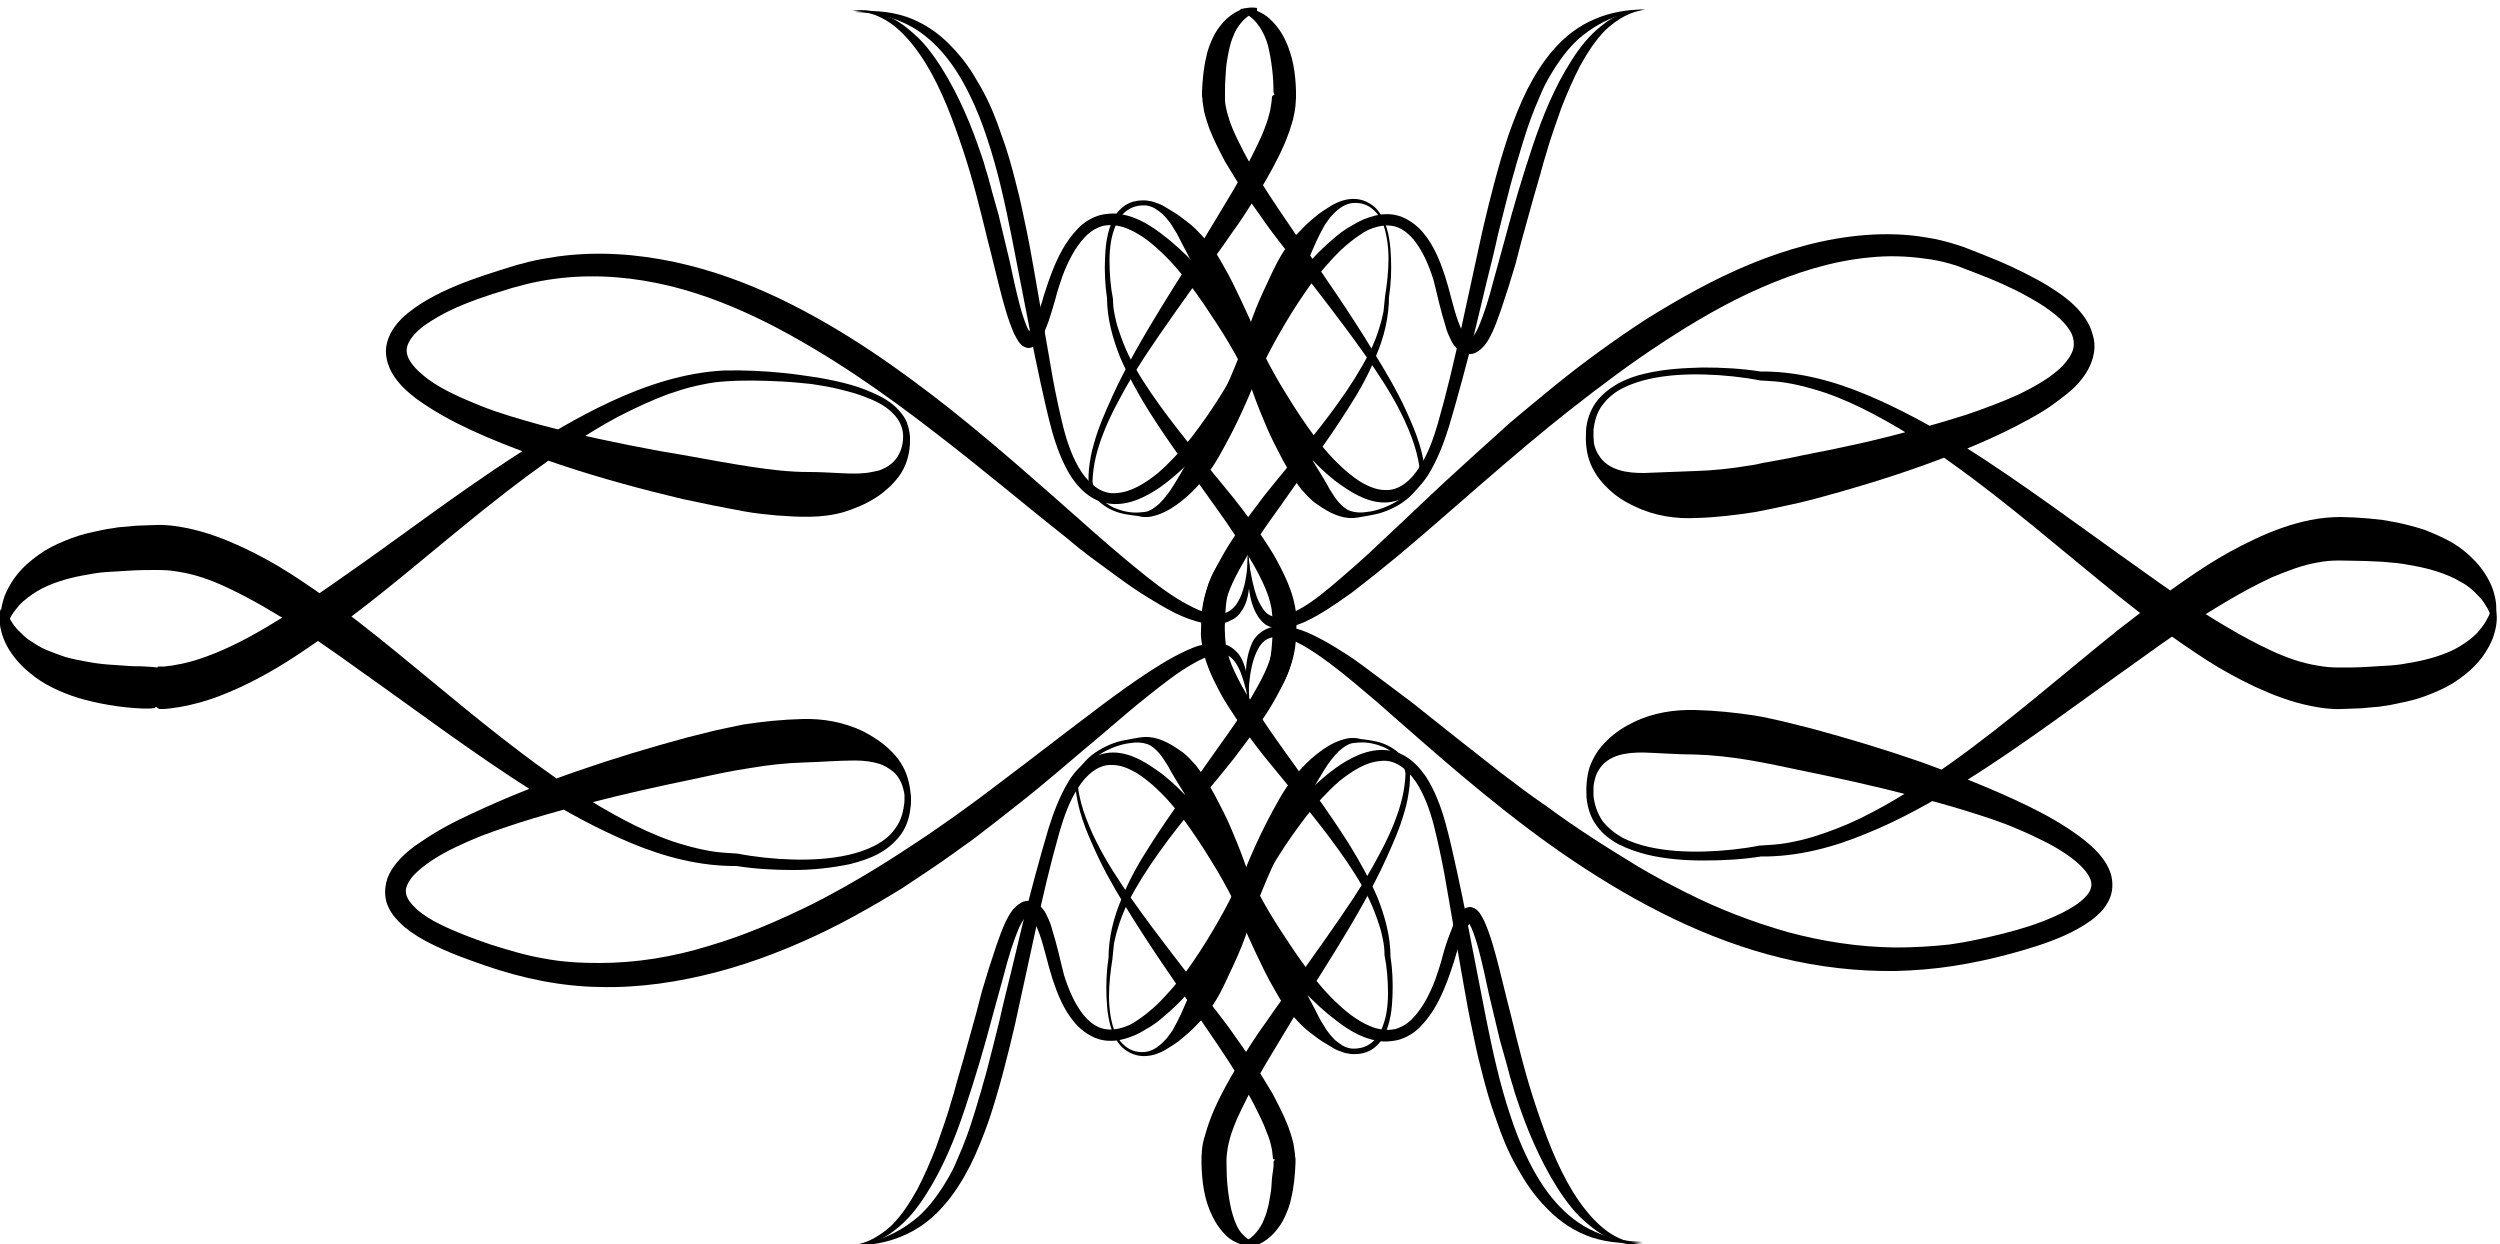 <?xml version="1.0" encoding="utf-8"?>
<!-- Generator: Adobe Illustrator 20.1.0, SVG Export Plug-In . SVG Version: 6.00 Build 0)  -->
<svg version="1.1" id="Layer_1" xmlns="http://www.w3.org/2000/svg" xmlns:xlink="http://www.w3.org/1999/xlink" x="0px" y="0px"
	 viewBox="0 0 500 248.9" style="enable-background:new 0 0 500 248.9;" xml:space="preserve">
<g id="vertical">
	<g>
		<path d="M248.1,248.7c2.1-0.7,3.5-2.4,4.4-4.1c0.4-0.9,0.8-1.9,1-2.8c0.3-1,0.4-2,0.6-3c0.2-1,0.2-2.1,0.3-3.2
			c0.1-1.1,0.4-2.1,0.3-3.2l0.2-0.4v-0.1v-0.1v0c0-0.1-0.2,0.1-0.2,0.1l-0.1-0.2c0-0.3-0.1-0.6-0.1-0.8c0-0.4-0.1-0.9-0.2-1.4
			c-0.2-1-0.5-2-0.9-2.9c-0.7-2-1.7-3.9-2.7-5.9c-1-1.9-2.2-3.9-3.3-5.8c-1.2-1.9-2.4-3.8-3.7-5.7l-3.8-5.6
			c-5.1-7.5-10.4-15-15.1-22.8c-2.4-3.9-4.6-7.9-6.4-12.1c-1.9-4.2-3.4-8.6-3.4-13.3v-0.1l0-0.1c0.5-1.1,1.2-2,2-2.9
			c0.8-0.9,1.7-1.6,2.7-2.2c1-0.6,2-1.1,3.1-1.5c1.1-0.4,2.2-0.6,3.4-0.8l1.7-0.3c0.3,0,0.6-0.1,0.9-0.1c0.3,0,0.6,0,0.9,0
			c1.3,0.1,2.5,0.5,3.7,1.1c1.2,0.6,2.2,1.3,3.2,2c1,0.8,1.8,1.7,2.6,2.6c1.5,1.9,2.7,4,3.8,6c1.1,2.1,2.2,4.2,3.1,6.3
			c0.9,2.1,1.8,4.3,2.6,6.5c0.4,1.1,0.8,2.2,1.1,3.3c0.4,1.1,0.7,2.2,1.1,3.3l0.3,1l-0.4,0.8c-1.6,2.8-3.3,5.5-5.2,8.1
			c-1.8,2.6-3.8,5.2-5.8,7.6c-2,2.5-4.2,4.9-6.7,7c-1.2,1.1-2.5,2.1-4,2.9c-1.4,0.9-3,1.6-4.7,2c-1.7,0.4-3.6,0.4-5.3-0.3
			c-1.7-0.7-3.1-1.8-4.2-3.1c-2.2-2.6-3.4-5.7-4.4-8.7c-1-3.1-1.6-6.2-2.6-9c-0.3-0.7-0.5-1.4-0.9-2.1c-0.3-0.6-0.7-1.3-1.1-1.5
			c-0.2-0.1-0.2-0.1-0.4,0c-0.2,0.1-0.4,0.3-0.6,0.5c-0.4,0.5-0.8,1.2-1.1,1.9c-1.2,2.8-2.1,5.8-2.9,8.9l-2.5,9.1
			c-1.6,6.1-3.4,12.1-5.4,18.1c-2,6-4.4,11.9-7.8,17.2c-1.7,2.7-3.7,5.2-6.2,7.1c-1.2,1-2.6,1.8-4.1,2.3c-1.5,0.5-3.1,0.8-4.6,0.8
			c1.6-0.2,3.1-0.7,4.4-1.4c1.3-0.7,2.5-1.6,3.6-2.6c2.1-2.1,3.7-4.6,5.2-7.3c1.4-2.7,2.6-5.5,3.7-8.3c0.5-1.4,1-2.9,1.5-4.3
			c0.5-1.5,1-2.9,1.4-4.4c0.5-1.5,0.9-3,1.3-4.5l1.3-4.5l2.5-9l1.2-4.6l1.4-4.6c1-3,1.9-6.1,3.3-9.2c0.4-0.8,0.8-1.6,1.5-2.5
			c0.4-0.4,0.8-0.9,1.7-1.4c0.4-0.2,1-0.4,1.6-0.3c0.6,0,1.1,0.3,1.5,0.5c0.7,0.5,1.1,1,1.4,1.4c0.3,0.4,0.5,0.9,0.7,1.3
			c0.4,0.8,0.7,1.6,0.9,2.4c0.5,1.6,0.9,3.1,1.3,4.7c0.4,1.6,0.7,3,1.1,4.5c0.9,2.9,2.1,5.7,3.9,8c0.9,1.1,2,2,3.2,2.5
			c1.2,0.5,2.6,0.5,3.9,0.2c1.4-0.3,2.7-0.9,3.9-1.8c1.2-0.8,2.4-1.8,3.5-2.8c2.2-2.1,4.2-4.5,6.1-6.9c1.8-2.5,3.5-5.1,5.1-7.8
			c1.6-2.7,3.1-5.4,4.4-8.1l-0.1,1.6c-0.4-1-0.8-2.1-1.2-3.1c-0.4-1-0.9-2.1-1.3-3.1c-0.9-2.1-1.8-4.1-2.7-6.1c-1-2-1.9-4-3-6
			c-1-2-2.2-3.8-3.3-5.6c-0.5-0.9-1.1-1.8-1.6-2.8c-0.6-0.9-1.1-1.8-1.8-2.6c-0.7-0.8-1.5-1.5-2.4-1.8c-0.9-0.3-2.1-0.4-3.2-0.2
			c-1.1,0.1-2.2,0.4-3.3,0.8c-1,0.4-2.1,0.9-3,1.5c-0.9,0.6-1.8,1.3-2.5,2.2c-0.7,0.8-1.4,1.7-1.9,2.7l0-0.2c0,2.2,0.5,4.4,1.2,6.6
			c0.7,2.1,1.6,4.2,2.6,6.2c2,4,4.5,7.8,7.1,11.5c5.2,7.4,10.9,14.5,16.4,21.7c1.4,1.8,2.8,3.6,4.1,5.5c1.3,1.9,2.7,3.7,3.9,5.7
			c1.3,1.9,2.5,3.9,3.7,5.9c1.1,2.1,2.2,4.2,3.1,6.5c0.4,1.1,0.8,2.3,1.1,3.6c0.1,0.6,0.2,1.3,0.3,2c0,0.4,0,0.6,0.1,0.9l0,0.2
			l0,0.3l0,0.4c-0.1,2.4-0.3,4.8-0.9,7.2c-0.1,0.6-0.3,1.2-0.5,1.8c-0.2,0.6-0.5,1.2-0.7,1.7c-0.5,1.1-1.2,2.2-2.1,3.2
			c-1.7,1.9-4.3,3.4-6.8,2.9L248.1,248.7z"/>
	</g>
	<g>
		<path d="M251,249.2c-1,0.4-3.6-0.4-5.1-1.5c-1.5-1.2-2.6-2.8-3.4-4.4c-1.7-3.4-2.1-7-2.2-10.5l0-0.7l0-0.4l0-0.3
			c0-0.4,0.1-0.9,0.1-1.5c0.1-1,0.3-1.9,0.6-2.8c0.5-1.8,1.1-3.5,1.8-5.1c1.4-3.2,3.1-6.2,4.9-9.2c1.8-2.9,3.6-5.8,5.6-8.5
			c1.9-2.8,3.9-5.5,5.9-8.2c3.9-5.5,7.8-10.9,11.5-16.5c1.8-2.8,3.6-5.7,5.1-8.6c1.6-2.9,3-6,4-9.1c0.5-1.6,0.9-3.2,1.1-4.8
			c0.1-0.8,0.2-1.7,0.2-2.4c-0.1-0.8-0.4-1.5-0.8-2.2c-0.8-1.4-2.1-2.4-3.6-3.1c-1.5-0.6-3.1-1-4.8-0.9c-0.4,0-0.8,0.1-1.2,0.1
			c-0.2,0-0.4,0.1-0.5,0.1c-0.2,0.1-0.4,0.1-0.5,0.2c-0.7,0.3-1.3,0.8-1.9,1.3c-1.1,1.1-2.1,2.4-2.9,3.7c-1.7,2.7-3.2,5.6-4.9,8.4
			c-1.6,2.8-3.1,5.8-4.5,8.8c-1.4,3-2.7,6-3.9,9.1l-0.1-2c1.4,2.7,3,5.4,4.7,8c1.7,2.6,3.4,5.2,5.3,7.7c1.9,2.5,3.9,4.9,6.1,6.9
			c2.2,2.1,4.7,3.9,7.4,4.8c1.4,0.4,2.8,0.5,4.1,0.2c1.3-0.4,2.5-1.1,3.5-2.2c2-2.1,3.4-4.9,4.5-7.8c0.5-1.5,1-2.9,1.4-4.5
			c0.4-1.5,0.9-3.1,1.5-4.6c0.3-0.8,0.6-1.5,0.9-2.3c0.4-0.7,0.8-1.5,1.4-2.2c0.3-0.3,0.8-0.7,1.6-0.8c0.7,0,1.3,0.4,1.6,0.7
			c0.7,0.7,1,1.5,1.4,2.2c1.3,3,2.1,6.1,2.9,9.2c0.8,3.1,1.5,6.2,2.3,9.2c1.5,6.2,3,12.3,5,18.3c2,6,4.2,12,7.5,17.4
			c1.7,2.7,3.6,5.2,6,7.2c2.4,2,5.5,3.3,8.7,3.2c-3.2,0.6-6.7-0.4-9.5-2.3c-1.4-0.9-2.7-2.1-3.9-3.2c-1.2-1.2-2.2-2.5-3.2-3.9
			c-1.9-2.7-3.5-5.6-4.9-8.5c-0.7-1.5-1.4-3-2-4.5c-0.6-1.5-1.2-3-1.7-4.5c-0.5-1.5-1.1-3-1.5-4.6c-0.5-1.5-0.9-3.1-1.3-4.6
			l-1.3-4.6l-1.1-4.6l-1.1-4.6l-1-4.6c-0.7-3-1.4-6.1-2.5-8.7c-0.3-0.6-0.6-1.2-0.8-1.4c0,0,0-0.1,0,0c0.1,0,0.3,0.1,0.4,0.1
			c0.2,0,0.3-0.1,0.4-0.1c0,0,0,0,0,0c-0.2,0.2-0.6,0.8-1,1.4c-0.3,0.6-0.6,1.3-0.9,2c-0.6,1.4-1.1,2.9-1.5,4.4
			c-0.5,1.5-1,3.1-1.6,4.6c-1.2,3.1-2.7,6.1-5.1,8.6c-1.2,1.3-2.8,2.3-4.6,2.8c-0.9,0.2-1.8,0.3-2.7,0.3c-0.9,0-1.8-0.2-2.6-0.4
			c-3.4-0.9-6.1-3-8.6-5c-2.5-2.1-4.8-4.4-6.9-6.8c-2.1-2.4-4.2-4.9-6.1-7.5c-1.9-2.6-3.7-5.2-5.4-8l-0.5-0.9l0.4-1.1
			c1.2-3.3,2.5-6.4,3.9-9.5c1.4-3.1,3-6.2,4.7-9.2c1.7-3,3.8-5.8,6.5-8.2c1.4-1.2,2.8-2.3,4.5-3.1c0.8-0.4,1.7-0.7,2.6-0.9l0.7-0.1
			c0.2,0,0.5,0,0.7,0c0.5,0,0.9,0.1,1.3,0.2c1.7,0.2,3.4,0.4,5,1.1c1.6,0.7,3.1,1.8,4,3.3c0.4,0.8,0.8,1.6,0.9,2.5
			c0,0.9,0,1.7-0.1,2.6c-0.2,1.7-0.5,3.4-1,5c-0.9,3.3-2.3,6.4-3.7,9.5c-1.4,3.1-3,6.1-4.6,9c-3.3,5.9-6.9,11.6-10.5,17.3
			c-1.8,2.8-3.6,5.7-5.3,8.6c-1.7,2.9-3.5,5.7-5.1,8.6c-1.6,2.9-3.1,5.8-4.4,8.7c-0.6,1.5-1.2,3-1.5,4.4c-0.2,0.7-0.3,1.5-0.4,2.2
			c0,0.3-0.1,0.6-0.1,1.1l0,0.3c0,0.1,0-0.1,0,0v0v0.1v0.1l0,0.6c0,3.2,0.3,6.3,1,9.3c0.4,1.4,0.8,2.8,1.6,4
			c0.8,1.2,2.4,2.3,3.4,2.8V249.2z"/>
	</g>
	<g>
		<path d="M248.1,109.5c2.2-0.4,4.5,0.7,6.1,2.2c0.8,0.8,1.5,1.7,2.1,2.7c0.6,1,1,2,1.4,3c0.7,2.1,1.2,4.2,1.3,6.3
			c0.1,1.1,0.1,2.1,0.2,3.1c0,1-0.1,2.4-0.3,3.4c-0.4,2.2-1.2,4.3-2.1,6.2c-0.9,1.9-1.9,3.7-3,5.5c-2.2,3.5-4.7,6.7-7.1,9.9
			c-5,6.3-10.3,12.2-14.9,18.7c-2.3,3.2-4.4,6.5-6.2,10c-0.9,1.8-1.6,3.6-2.1,5.4c-0.3,0.9-0.5,1.9-0.7,2.8c-0.1,1-0.2,1.9-0.3,2.9
			l0,0.1l0,0c-0.4,2.5-0.7,5-0.7,7.6c0,1.3,0.1,2.5,0.3,3.8c0.2,1.2,0.5,2.5,1,3.6c0.5,1.1,1.3,2.1,2.3,2.8c1,0.7,2.2,1,3.5,0.9
			c1.2-0.1,2.3-0.7,3.2-1.5c0.5-0.4,0.9-0.9,1.3-1.3c0.4-0.5,0.7-1,1.1-1.5c0.6-1.1,1.2-2.2,1.7-3.3l1.5-3.4c1-2.3,2.2-4.5,3.3-6.8
			c1.1-2.3,2-4.6,3-7c0.5-1.2,0.9-2.4,1.4-3.5l1.3-3.5l0.2,1.9c-1.4-2.8-3-5.7-4.7-8.4c-1.7-2.8-3.5-5.5-5.4-8.1
			c-1.9-2.6-4-5-6.4-7.1c-1.2-1-2.4-2-3.8-2.7c-1.3-0.7-2.7-1.2-4.1-1.2c-2.8-0.2-5.3,2-6.9,4.6c-1.7,2.6-2.8,5.7-3.7,8.8
			c-1.8,6.3-3.3,12.7-4.7,19.2c-1.4,6.4-2.8,12.9-4.2,19.3c-1.5,6.4-3.1,12.8-5.2,19.1c-1.1,3.1-2.3,6.2-3.8,9.2
			c-1.5,2.9-3.3,5.8-5.5,8.2c-2.2,2.5-4.9,4.5-8,5.8c-3,1.3-6.4,1.9-9.7,1.9c3.3-0.6,6.4-1.5,9.1-3.1c1.4-0.8,2.6-1.7,3.8-2.7
			c1.1-1,2.2-2.2,3.1-3.4c0.9-1.2,1.8-2.5,2.6-3.9c0.8-1.3,1.5-2.7,2.1-4.2c1.3-2.9,2.4-5.9,3.3-8.9c0.5-1.5,0.9-3.1,1.4-4.6
			c0.4-1.6,0.9-3.1,1.3-4.7l1.2-4.7l1.2-4.8c0.7-3.2,1.5-6.4,2.3-9.6l2.3-9.6c1.6-6.4,3.3-12.8,5.2-19.2c1-3.2,2.2-6.4,4-9.4
			c0.9-1.5,2.1-2.9,3.6-4c1.5-1.1,3.4-1.8,5.3-1.8c1.9,0,3.7,0.6,5.3,1.4c1.6,0.8,3,1.8,4.4,2.8c2.7,2.1,5.1,4.6,7.3,7.1
			c2.2,2.5,4.3,5.2,6.2,7.9c1.9,2.8,3.8,5.5,5.5,8.5l0.5,0.8l-0.3,1c-0.4,1.3-0.8,2.5-1.2,3.8c-0.4,1.2-0.9,2.5-1.3,3.7
			c-0.9,2.5-2,4.9-3.1,7.2c-1.1,2.4-2.2,4.8-3.8,7c-0.4,0.5-0.8,1.1-1.2,1.6c-0.4,0.5-0.9,1-1.4,1.5c-0.9,1-1.9,1.9-3,2.8
			c-1,0.9-2.2,1.6-3.3,2.3c-1.2,0.7-2.5,1.2-3.9,1.3c-1.3,0.1-2.7-0.2-3.9-1c-1.2-0.7-2-1.9-2.6-3.1c-1.1-2.4-1.4-5.1-1.5-7.7
			c-0.1-2.6,0-5.2,0.4-7.8l0,0.1c0-4.1,1-8.2,2.6-11.9c1.5-3.8,3.5-7.3,5.7-10.7c4.3-6.8,9.2-13.2,13.7-19.7
			c2.3-3.2,4.6-6.4,6.5-9.8c1-1.7,1.9-3.3,2.7-5c0.8-1.7,1.4-3.4,1.7-5.1c0.2-0.9,0.2-1.6,0.2-2.5c0-1,0-1.9,0-2.8
			c-0.1-1.9-0.2-3.7-0.6-5.5c-0.2-0.9-0.4-1.8-0.7-2.6c-0.3-0.8-0.6-1.7-1.1-2.4c-0.9-1.5-2.2-2.8-4-3.5L248.1,109.5z"/>
	</g>
	<g>
		<path d="M251.4,109.9c-1.8,0.6-3.2,2-4,3.5c-0.5,0.7-0.8,1.6-1.1,2.4c-0.3,0.8-0.5,1.7-0.7,2.6c-0.4,1.8-0.5,3.6-0.6,5.5
			c0,0.9-0.1,1.9,0,2.8c0,0.9,0.1,1.6,0.2,2.5c0.3,1.7,0.9,3.4,1.7,5.1c0.8,1.7,1.7,3.4,2.7,5c2,3.3,4.2,6.6,6.5,9.8
			c4.6,6.5,9.4,12.9,13.7,19.7c2.1,3.4,4.1,7,5.7,10.7c1.5,3.8,2.6,7.8,2.6,11.9l0-0.1c0.4,2.6,0.5,5.3,0.4,7.9
			c-0.1,2.6-0.4,5.3-1.6,7.8c-0.6,1.2-1.5,2.3-2.7,3c-1.2,0.7-2.6,0.9-4,0.8c-0.7-0.1-1.4-0.2-2-0.5c-0.7-0.2-1.3-0.5-1.9-0.9
			c-1.2-0.7-2.4-1.4-3.5-2.3c-1.1-0.8-2.2-1.7-3.1-2.7c-0.5-0.5-0.9-1-1.4-1.5c-0.4-0.5-0.9-1-1.3-1.6c-0.8-1.1-1.5-2.3-2.1-3.4
			c-0.7-1.2-1.3-2.3-1.9-3.5c-1.2-2.4-2.3-4.8-3.4-7.2c-0.5-1.2-1-2.4-1.5-3.7c-0.5-1.2-0.9-2.5-1.4-3.8l-0.4-1.1l0.5-0.9
			c1.8-3,3.6-5.7,5.6-8.5c2-2.7,4.1-5.4,6.4-7.9c2.3-2.5,4.7-4.9,7.4-7c1.4-1.1,2.8-2,4.4-2.8c1.6-0.8,3.4-1.4,5.3-1.5
			c1.9-0.1,3.9,0.4,5.4,1.4c1.6,1,2.8,2.4,3.8,3.8c1.9,2.9,3.1,6.2,4,9.4c0.9,3.3,1.6,6.5,2.3,9.7c0.7,3.3,1.4,6.5,2,9.8
			c1.3,6.5,2.5,13,3.8,19.5c1.3,6.5,2.7,13,4.8,19.3c1,3.1,2.2,6.2,3.7,9.2c1.5,3,3.2,5.8,5.4,8.3c2.2,2.5,4.8,4.6,7.8,5.9
			c3,1.4,6.3,2,9.7,2.1c-3.3,0.4-6.8,0.2-10.2-0.9c-3.3-1.1-6.4-3.1-8.9-5.7c-1.3-1.3-2.4-2.6-3.4-4c-1-1.4-1.9-2.9-2.8-4.5
			c-1.7-3-3-6.2-4.1-9.5c-1.2-3.2-2.1-6.5-2.9-9.7c-0.9-3.3-1.5-6.5-2.2-9.8c-0.7-3.3-1.2-6.6-1.8-9.8l-1.7-9.8
			c-0.6-3.3-1.1-6.5-1.7-9.8c-0.6-3.2-1.3-6.5-2.1-9.7c-0.8-3.1-1.9-6.2-3.6-8.8c-0.9-1.3-1.9-2.4-3.1-3.2c-1.2-0.8-2.6-1.2-4-1
			c-2.9,0.2-5.7,2-8.2,4c-2.4,2.1-4.6,4.5-6.6,7c-2,2.6-3.9,5.3-5.6,8c-1.7,2.7-3.4,5.6-4.9,8.4l0.1-1.9c0.5,1.1,1,2.3,1.5,3.5
			l1.6,3.5c0.5,1.2,1.1,2.3,1.7,3.5l1.7,3.4c1.1,2.3,2.4,4.5,3.7,6.7c0.3,0.5,0.6,1.1,0.9,1.7c0.3,0.6,0.6,1.1,0.9,1.7
			c0.6,1.1,1.1,2.3,1.8,3.3c0.6,1.1,1.4,2.1,2.3,3c0.5,0.4,1,0.8,1.5,1.1c0.5,0.3,1.1,0.5,1.7,0.6c1.2,0.1,2.5-0.1,3.6-0.8
			c1-0.6,1.8-1.6,2.4-2.8c0.5-1.1,0.9-2.4,1.1-3.6c0.2-1.3,0.3-2.5,0.3-3.8c0-2.6-0.2-5.2-0.7-7.7l0,0l0-0.1c0-1-0.1-1.9-0.3-2.9
			c-0.2-1-0.4-1.9-0.7-2.8c-0.6-1.9-1.3-3.7-2.1-5.4c-1.7-3.5-3.9-6.8-6.2-10c-4.6-6.4-9.8-12.4-14.9-18.7c-2.5-3.2-4.9-6.4-7.1-9.9
			c-1.1-1.7-2.1-3.6-3-5.5c-0.9-1.9-1.7-4-2.1-6.2c-0.2-1.1-0.4-2.4-0.3-3.4c0-1,0.1-2.1,0.2-3.1c0.2-2.1,0.6-4.2,1.3-6.3
			c0.4-1,0.8-2,1.4-3c0.6-1,1.3-1.9,2.1-2.7c1.6-1.6,3.9-2.6,6.1-2.2L251.4,109.9z"/>
	</g>
	<g>
		<path d="M251.4,2.3c-2.1,0.7-3.5,2.4-4.4,4.1c-0.4,0.9-0.8,1.9-1,2.8c-0.3,1-0.4,2-0.6,3c-0.2,1-0.2,2.1-0.3,3.2
			c-0.1,1.1-0.1,2.1-0.1,3.2l0,0.4v0.1v0.1v0c0,0.1,0-0.1,0-0.1l0,0.2c0,0.3,0,0.6,0,0.8c0,0.4,0.1,0.9,0.2,1.4c0.2,1,0.5,2,0.8,2.9
			c0.7,2,1.7,3.9,2.7,5.9c1,1.9,2.1,3.9,3.3,5.8c1.2,1.9,2.4,3.8,3.7,5.7l3.8,5.6c5.1,7.5,10.4,15,15.1,22.8
			c2.4,3.9,4.8,7.9,6.7,12.1c1.9,4.2,3.7,8.6,3.7,13.3v0.1l-0.2,0.1c-0.5,1.1-1.4,2-2.2,2.9c-0.8,0.9-1.8,1.6-2.7,2.2
			c-1,0.6-2.1,1.1-3.2,1.5c-1.1,0.4-2.3,0.6-3.4,0.8l-1.7,0.3c-0.3,0-0.6,0.1-0.9,0.1c-0.3,0-0.6,0-0.9,0c-1.3-0.1-2.5-0.5-3.7-1.1
			c-1.2-0.6-2.2-1.3-3.2-2c-1-0.8-1.8-1.7-2.6-2.6c-1.5-1.9-2.7-4-3.8-6c-1.1-2.1-2.2-4.2-3.1-6.3c-0.9-2.1-1.8-4.3-2.6-6.5
			c-0.4-1.1-0.8-2.2-1.1-3.3c-0.4-1.1-0.7-2.2-1.1-3.3l-0.3-1l0.4-0.8c1.6-2.8,3.3-5.5,5.2-8.1c1.8-2.6,3.8-5.2,5.8-7.6
			c2-2.5,4.2-4.9,6.7-7c1.2-1.1,2.5-2.1,4-2.9c1.4-0.9,3-1.6,4.7-2c1.7-0.4,3.6-0.4,5.3,0.3c1.7,0.7,3.1,1.8,4.2,3.1
			c2.2,2.6,3.4,5.7,4.4,8.7c1,3.1,1.6,6.2,2.6,9c0.3,0.7,0.5,1.4,0.9,2.1c0.3,0.6,0.7,1.3,1.1,1.5c0.2,0.1,0.2,0.1,0.4,0
			c0.2-0.1,0.4-0.3,0.6-0.5c0.4-0.5,0.8-1.2,1.1-1.9c1.2-2.8,2.1-5.8,2.9-8.9l2.5-9.1c1.6-6.1,3.4-12.1,5.4-18.1
			c2-6,4.4-11.9,7.8-17.2c1.7-2.7,3.7-5.2,6.2-7.1c1.2-1,2.6-1.8,4.1-2.3c1.5-0.5,3.1-0.8,4.6-0.8c-1.6,0.2-3.1,0.7-4.4,1.4
			c-1.3,0.7-2.5,1.6-3.6,2.6c-2.1,2.1-3.7,4.6-5.2,7.3c-1.4,2.7-2.6,5.5-3.7,8.3c-0.5,1.4-1,2.9-1.5,4.3c-0.5,1.5-1,2.9-1.4,4.4
			c-0.5,1.5-0.9,3-1.3,4.5l-1.3,4.5l-2.5,9l-1.2,4.6l-1.4,4.6c-1,3-1.9,6.1-3.3,9.2c-0.4,0.8-0.8,1.6-1.5,2.5
			c-0.4,0.4-0.8,0.9-1.7,1.4c-0.4,0.2-1,0.4-1.6,0.3c-0.6,0-1.1-0.3-1.5-0.5c-0.7-0.5-1.1-1-1.4-1.4c-0.3-0.4-0.5-0.9-0.7-1.3
			c-0.4-0.8-0.7-1.6-0.9-2.4c-0.5-1.6-0.9-3.1-1.3-4.7c-0.4-1.6-0.7-3-1.1-4.5c-0.9-2.9-2.1-5.7-3.9-8c-0.9-1.1-2-2-3.2-2.5
			c-1.2-0.5-2.6-0.5-3.9-0.2c-1.4,0.3-2.7,0.9-3.9,1.8c-1.2,0.8-2.4,1.8-3.5,2.8c-2.2,2.1-4.2,4.5-6.1,6.9c-1.8,2.5-3.5,5.1-5.1,7.8
			c-1.6,2.7-3.1,5.4-4.4,8.1l0.1-1.6c0.4,1,0.8,2.1,1.2,3.1c0.4,1,0.9,2.1,1.3,3.1c0.9,2.1,1.8,4.1,2.7,6.1c1,2,1.9,4,3,6
			c1,2,2.2,3.8,3.3,5.6c0.5,0.9,1.1,1.8,1.6,2.8c0.6,0.9,1.1,1.8,1.8,2.6c0.7,0.8,1.5,1.5,2.4,1.8c0.9,0.3,2.1,0.4,3.2,0.2
			c1.1-0.1,2.2-0.4,3.3-0.8c1-0.4,2.1-0.9,3-1.5c0.9-0.6,1.8-1.3,2.5-2.2c0.7-0.8,1.4-1.7,1.9-2.7l0,0.2c0-2.2-0.5-4.4-1.2-6.6
			c-0.7-2.1-1.6-4.2-2.6-6.2c-2-4-4.5-7.8-7.1-11.5c-5.2-7.4-10.9-14.5-16.4-21.7c-1.4-1.8-2.8-3.6-4.1-5.5
			c-1.3-1.9-2.7-3.7-3.9-5.7c-1.3-1.9-2.5-3.9-3.7-5.9c-1.1-2.1-2.2-4.2-3.1-6.5c-0.4-1.1-0.8-2.3-1.1-3.6c-0.1-0.6-0.2-1.3-0.3-2
			c0-0.4,0-0.6-0.1-0.9l0-0.2l0-0.3l0-0.4c0.1-2.4,0.3-4.8,0.9-7.2c0.1-0.6,0.3-1.2,0.5-1.8c0.2-0.6,0.5-1.2,0.7-1.7
			c0.5-1.1,1.2-2.2,2.1-3.2c1.7-1.9,4.3-3.4,6.8-2.9L251.4,2.3z"/>
	</g>
	<g>
		<path d="M248.1,1.8c1.8-0.4,3.8,0.4,5.3,1.5c1.5,1.2,2.7,2.8,3.5,4.4c1.7,3.4,2.2,7,2.3,10.5l0,0.7l0,0.4l0,0.3
			c0,0.4-0.1,0.9-0.1,1.5c-0.1,1-0.3,1.9-0.5,2.8c-0.5,1.8-1.1,3.5-1.8,5.1c-1.4,3.2-3.1,6.2-4.9,9.2c-1.8,2.9-3.6,5.8-5.6,8.5
			c-1.9,2.8-3.9,5.5-5.9,8.2c-3.9,5.5-7.8,10.9-11.5,16.5c-1.8,2.8-3.6,5.7-5.1,8.6c-1.6,2.9-3,6-4,9.1c-0.5,1.6-0.9,3.2-1.1,4.8
			c-0.1,0.8-0.2,1.7-0.2,2.4c0.1,0.8,0.4,1.5,0.8,2.2c0.8,1.4,2.1,2.4,3.6,3.1c1.5,0.6,3.1,1,4.8,0.9c0.4,0,0.8-0.1,1.2-0.1
			c0.2,0,0.4-0.1,0.5-0.1c0.2-0.1,0.4-0.1,0.5-0.2c0.7-0.3,1.3-0.8,1.9-1.3c1.1-1.1,2.1-2.4,2.9-3.7c1.7-2.7,3.2-5.6,4.9-8.4
			c1.6-2.8,3.1-5.8,4.5-8.8c1.4-3,2.7-6,3.9-9.1l0.1,2c-1.4-2.7-3-5.4-4.7-8c-1.7-2.6-3.4-5.2-5.3-7.7c-1.9-2.5-3.9-4.9-6.1-6.9
			c-2.2-2.1-4.7-3.9-7.4-4.8c-1.4-0.4-2.8-0.5-4.1-0.2c-1.3,0.4-2.5,1.1-3.5,2.2c-2,2.1-3.4,4.9-4.5,7.8c-0.5,1.5-1,2.9-1.4,4.5
			c-0.4,1.5-0.9,3.1-1.4,4.6c-0.3,0.8-0.6,1.5-0.9,2.3c-0.4,0.7-0.8,1.5-1.4,2.2c-0.3,0.3-0.8,0.7-1.6,0.8c-0.7,0-1.3-0.4-1.6-0.7
			c-0.7-0.7-1-1.5-1.4-2.2c-1.3-3-2.1-6.1-2.9-9.2c-0.8-3.1-1.5-6.2-2.3-9.2c-1.5-6.2-3-12.3-5-18.3c-2-6-4.2-12-7.5-17.4
			c-1.7-2.7-3.6-5.2-6-7.2c-2.4-2-5.5-3.3-8.7-3.2c3.2-0.6,6.7,0.4,9.5,2.3c1.4,0.9,2.7,2.1,3.9,3.2c1.2,1.2,2.2,2.5,3.2,3.9
			c1.9,2.7,3.5,5.6,4.9,8.5c0.7,1.5,1.4,3,2,4.5c0.6,1.5,1.2,3,1.7,4.5c0.5,1.5,1.1,3,1.5,4.6c0.5,1.5,0.9,3.1,1.3,4.6l1.3,4.6
			l1.1,4.6l1.1,4.6l1,4.6c0.7,3,1.4,6.1,2.5,8.7c0.3,0.6,0.6,1.2,0.8,1.4c0,0,0,0.1,0,0c-0.1,0-0.3-0.1-0.4-0.1
			c-0.2,0-0.3,0.1-0.4,0.1c0,0,0,0,0,0c0.2-0.2,0.6-0.8,1-1.4c0.3-0.6,0.6-1.3,0.9-2c0.6-1.4,1.1-2.9,1.5-4.4c0.5-1.5,1-3.1,1.6-4.6
			c1.2-3.1,2.7-6.1,5.1-8.6c1.2-1.3,2.8-2.3,4.6-2.8c0.9-0.2,1.8-0.3,2.7-0.3c0.9,0,1.8,0.2,2.6,0.4c3.4,0.9,6.1,3,8.6,5
			c2.5,2.1,4.8,4.4,6.9,6.8c2.1,2.4,4.2,4.9,6.1,7.5c1.9,2.6,3.7,5.2,5.4,8l0.5,0.9l-0.4,1.1c-1.2,3.3-2.5,6.4-3.9,9.5
			c-1.4,3.1-3,6.2-4.7,9.2c-1.7,3-3.8,5.8-6.5,8.2c-1.4,1.2-2.8,2.3-4.5,3.1c-0.8,0.4-1.7,0.7-2.6,0.9l-0.7,0.1c-0.2,0-0.5,0-0.7,0
			c-0.5,0-0.9-0.1-1.3-0.2c-1.7-0.2-3.4-0.4-5-1.1c-1.6-0.7-3.1-1.8-4-3.3c-0.4-0.8-0.8-1.6-0.9-2.5c0-0.9,0-1.7,0.1-2.6
			c0.2-1.7,0.5-3.4,1-5c0.9-3.3,2.3-6.4,3.7-9.5c1.4-3.1,3-6.1,4.6-9c3.3-5.9,6.9-11.6,10.5-17.3c1.8-2.8,3.6-5.7,5.3-8.6
			c1.7-2.9,3.5-5.7,5.1-8.6c1.6-2.9,3.1-5.8,4.4-8.7c0.6-1.5,1.2-3,1.5-4.4c0.2-0.7,0.3-1.5,0.4-2.2c0-0.3,0.1-0.6,0.1-1.1l0.3-0.3
			c0-0.1,0.2,0.1,0.2,0v0v-0.1V19l-0.2-0.6c0-3.2-0.4-6.3-1.1-9.3c-0.4-1.4-1-2.8-1.9-4c-0.8-1.2-2.1-2.3-3.6-2.8L248.1,1.8z"/>
	</g>
	<g>
		<path d="M251.4,141.5c-2.2,0.4-4.5-0.7-6.1-2.2c-0.8-0.8-1.5-1.7-2.1-2.7c-0.6-1-1-2-1.4-3c-0.7-2.1-1.2-4.2-1.3-6.3
			c-0.1-1.1-0.1-2.1-0.2-3.1c0-1,0.1-2.4,0.3-3.4c0.4-2.2,1.2-4.3,2.1-6.2c0.9-1.9,1.9-3.7,3-5.5c2.2-3.5,4.7-6.7,7.1-9.9
			c5-6.3,10.3-12.2,14.9-18.7c2.3-3.2,4.4-6.5,6.2-10c0.9-1.8,1.6-3.6,2.1-5.4c0.3-0.9,0.5-1.9,0.7-2.8c0.1-1,0.2-1.9,0.3-2.9l0-0.1
			l0,0c0.4-2.5,0.7-5,0.7-7.6c0-1.3-0.1-2.5-0.3-3.8c-0.2-1.2-0.5-2.5-1-3.6c-0.5-1.1-1.3-2.1-2.3-2.8c-1-0.7-2.2-1-3.5-0.9
			c-1.2,0.1-2.3,0.7-3.2,1.5c-0.5,0.4-0.9,0.9-1.3,1.3c-0.4,0.5-0.7,1-1.1,1.5c-0.6,1.1-1.2,2.2-1.7,3.3l-1.5,3.4
			c-1,2.3-2.2,4.5-3.3,6.8c-1.1,2.3-2,4.6-3,7c-0.5,1.2-0.9,2.4-1.4,3.5l-1.3,3.5l-0.2-1.9c1.4,2.8,3,5.7,4.7,8.4
			c1.7,2.8,3.5,5.5,5.4,8.1c1.9,2.6,4,5,6.4,7.1c1.2,1,2.4,2,3.8,2.7c1.3,0.7,2.7,1.2,4.1,1.2c2.8,0.2,5.3-2,6.9-4.6
			c1.7-2.6,2.8-5.7,3.7-8.8c1.8-6.3,3.3-12.7,4.7-19.2c1.4-6.4,2.8-12.9,4.2-19.3c1.5-6.4,3.1-12.8,5.2-19.1
			c1.1-3.1,2.3-6.2,3.8-9.2c1.5-2.9,3.3-5.8,5.5-8.2c2.2-2.5,4.9-4.5,8-5.8c3-1.3,6.4-1.9,9.7-1.9c-3.3,0.6-6.4,1.5-9.1,3.1
			c-1.4,0.8-2.6,1.7-3.8,2.7c-1.1,1-2.2,2.2-3.1,3.4c-0.9,1.2-1.8,2.5-2.6,3.9c-0.8,1.3-1.5,2.7-2.1,4.2c-1.3,2.9-2.4,5.9-3.3,8.9
			c-0.5,1.5-0.9,3.1-1.4,4.6c-0.4,1.6-0.9,3.1-1.3,4.7l-1.2,4.7l-1.2,4.8c-0.7,3.2-1.5,6.4-2.3,9.6l-2.3,9.6
			c-1.6,6.4-3.3,12.8-5.2,19.2c-1,3.2-2.2,6.4-4,9.4c-0.9,1.5-2.1,2.9-3.6,4c-1.5,1.1-3.4,1.8-5.3,1.8c-1.9,0-3.7-0.6-5.3-1.4
			c-1.6-0.8-3-1.8-4.4-2.8c-2.7-2.1-5.1-4.6-7.3-7.1c-2.2-2.5-4.3-5.2-6.2-7.9c-1.9-2.8-3.8-5.5-5.5-8.5l-0.5-0.8l0.3-1
			c0.4-1.3,0.8-2.5,1.2-3.8c0.4-1.2,0.9-2.5,1.3-3.7c0.9-2.5,2-4.9,3.1-7.2c1.1-2.4,2.2-4.8,3.8-7c0.4-0.5,0.8-1.1,1.2-1.6
			c0.4-0.5,0.9-1,1.4-1.5c0.9-1,1.9-1.9,3-2.8c1-0.9,2.2-1.6,3.3-2.3c1.2-0.7,2.5-1.2,3.9-1.3c1.3-0.1,2.7,0.2,3.9,1
			c1.2,0.7,2,1.9,2.6,3.1c1.1,2.4,1.4,5.1,1.5,7.7c0.1,2.6,0,5.2-0.4,7.8l0-0.1c0,4.1-1,8.2-2.6,11.9c-1.5,3.8-3.5,7.3-5.7,10.7
			c-4.3,6.8-9.2,13.2-13.7,19.7c-2.3,3.2-4.6,6.4-6.5,9.8c-1,1.7-1.9,3.3-2.7,5c-0.8,1.7-1.4,3.4-1.7,5.1c-0.2,0.9-0.2,1.6-0.2,2.5
			c0,1,0,1.9,0,2.8c0.1,1.9,0.2,3.7,0.6,5.5c0.2,0.9,0.4,1.8,0.7,2.6c0.3,0.8,0.6,1.7,1.1,2.4c0.9,1.5,2.2,2.8,4,3.5L251.4,141.5z"
			/>
	</g>
	<g>
		<path d="M248.1,141c1.8-0.6,3.2-2,4-3.5c0.5-0.7,0.8-1.6,1.1-2.4c0.3-0.8,0.5-1.7,0.7-2.6c0.4-1.8,0.5-3.6,0.6-5.5
			c0-0.9,0.1-1.9,0-2.8c0-0.9-0.1-1.6-0.2-2.5c-0.3-1.7-0.9-3.4-1.7-5.1c-0.8-1.7-1.7-3.4-2.7-5c-2-3.3-4.2-6.6-6.5-9.8
			c-4.6-6.5-9.4-12.9-13.7-19.7c-2.1-3.4-4.1-7-5.7-10.7c-1.5-3.8-2.6-7.8-2.6-11.9l0,0.1c-0.4-2.6-0.5-5.3-0.4-7.9
			c0.1-2.6,0.4-5.3,1.6-7.8c0.6-1.2,1.5-2.3,2.7-3c1.2-0.7,2.6-0.9,4-0.8c0.7,0.1,1.4,0.2,2,0.5c0.7,0.2,1.3,0.5,1.9,0.9
			c1.2,0.7,2.4,1.4,3.5,2.3c1.1,0.8,2.2,1.7,3.1,2.7c0.5,0.5,0.9,1,1.4,1.5c0.4,0.5,0.9,1,1.3,1.6c0.8,1.1,1.5,2.3,2.1,3.4
			c0.7,1.2,1.3,2.3,1.9,3.5c1.2,2.4,2.3,4.8,3.4,7.2c0.5,1.2,1,2.4,1.5,3.7c0.5,1.2,0.9,2.5,1.4,3.7l0.4,1.1l-0.5,0.9
			c-1.8,3-3.6,5.7-5.6,8.5c-2,2.7-4.1,5.4-6.4,7.9c-2.3,2.5-4.7,4.9-7.4,7c-1.4,1.1-2.8,2-4.4,2.8c-1.6,0.8-3.4,1.4-5.3,1.5
			c-1.9,0.1-3.9-0.4-5.4-1.4c-1.6-1-2.8-2.4-3.8-3.8c-1.9-2.9-3.1-6.2-4-9.4c-0.9-3.3-1.6-6.5-2.3-9.7c-0.7-3.3-1.4-6.5-2-9.8
			c-1.3-6.5-2.5-13-3.8-19.5c-1.3-6.5-2.7-13-4.8-19.3c-1-3.1-2.2-6.2-3.7-9.2c-1.5-3-3.2-5.8-5.4-8.3c-2.2-2.5-4.8-4.6-7.8-5.9
			c-3-1.4-6.3-2-9.7-2.1c3.3-0.4,6.8-0.2,10.2,0.9c3.3,1.1,6.4,3.1,8.9,5.7c1.3,1.3,2.4,2.6,3.4,4c1,1.4,1.9,2.9,2.8,4.5
			c1.7,3,3,6.2,4.1,9.5c1.2,3.2,2.1,6.5,2.9,9.7c0.9,3.3,1.5,6.5,2.2,9.8c0.7,3.3,1.2,6.6,1.8,9.8l1.7,9.8c0.6,3.3,1.1,6.5,1.7,9.8
			c0.6,3.2,1.3,6.5,2.1,9.7c0.8,3.1,1.9,6.2,3.6,8.8c0.9,1.3,1.9,2.4,3.1,3.2c1.2,0.8,2.6,1.2,4,1c2.9-0.2,5.7-2,8.2-4
			c2.4-2.1,4.6-4.5,6.6-7c2-2.6,3.9-5.3,5.6-8c1.7-2.7,3.4-5.6,4.9-8.4l-0.1,1.9c-0.5-1.1-1-2.3-1.5-3.5l-1.6-3.5
			c-0.5-1.2-1.1-2.3-1.7-3.5l-1.7-3.4c-1.1-2.3-2.4-4.5-3.7-6.7c-0.3-0.5-0.6-1.1-0.9-1.7c-0.3-0.6-0.6-1.1-0.9-1.7
			c-0.6-1.1-1.1-2.3-1.8-3.3c-0.6-1.1-1.4-2.1-2.3-3c-0.5-0.4-1-0.8-1.5-1.1c-0.5-0.3-1.1-0.5-1.7-0.6c-1.2-0.1-2.5,0.1-3.6,0.8
			c-1,0.6-1.8,1.6-2.4,2.8c-0.5,1.1-0.9,2.4-1.1,3.6c-0.2,1.3-0.3,2.5-0.3,3.8c0,2.6,0.2,5.2,0.7,7.7l0,0l0,0.1c0,1,0.1,1.9,0.3,2.9
			c0.2,1,0.4,1.9,0.7,2.8c0.6,1.9,1.3,3.7,2.1,5.4c1.7,3.5,3.9,6.8,6.2,10c4.6,6.4,9.8,12.4,14.9,18.7c2.5,3.2,4.9,6.4,7.1,9.9
			c1.1,1.7,2.1,3.6,3,5.5c0.9,1.9,1.7,4,2.1,6.2c0.2,1.1,0.4,2.4,0.3,3.4c0,1-0.1,2.1-0.2,3.1c-0.2,2.1-0.6,4.2-1.3,6.3
			c-0.4,1-0.8,2-1.4,3c-0.6,1-1.3,1.9-2.1,2.7c-1.6,1.6-3.9,2.6-6.1,2.2L248.1,141z"/>
	</g>
</g>
<g id="horizontal">
	<g>
		<path d="M1.2,121.9c0,0,0.1,0.5,0.5,1.3c0.4,0.9,1.1,2.1,2.4,3.3c0.6,0.6,1.3,1.3,2.2,1.8c0.9,0.6,1.8,1.2,3,1.7
			c0.6,0.2,1.2,0.5,1.8,0.7c0.6,0.2,1.3,0.5,2,0.7c1.4,0.4,2.9,0.7,4.6,1c1.6,0.3,3.4,0.5,5.3,0.6c0.9,0.1,1.9,0.1,2.9,0.2
			c1,0.1,2,0,3.1,0.1c0.5,0,1.1,0.1,1.6,0.1l0.8,0.1h0.1c0.1,0-0.1-0.1,0-0.1l0.2-0.1l0.4,0l0.8,0l0.7-0.1c0.4,0,0.9-0.1,1.4-0.2
			c2-0.3,4.1-0.9,6.3-1.7c4.4-1.6,9-4,13.7-6.9c4.7-2.8,9.6-6.2,14.7-9.8c10.2-7.1,21-15.4,33.1-23.3c6.1-3.9,12.5-7.8,19.4-11
			c6.9-3.2,14.6-5.8,22.6-6.2c4-0.1,8,0.1,12,0.5c2,0.2,4,0.5,6,0.8c2,0.3,4,0.7,6,1.2c2,0.5,3.9,1.1,5.8,2c1.9,0.8,3.8,1.9,5.2,3.5
			c0.7,0.8,1.4,1.7,1.7,2.8c0.2,0.5,0.3,1.1,0.4,1.6c0,0.3,0.1,0.5,0.1,0.8c0,0.3,0,0.5,0,0.8c0,2.2-0.5,4.4-1.7,6.4
			c-0.6,1-1.4,1.9-2.3,2.8c-0.9,0.8-1.8,1.6-2.8,2.2c-2,1.3-4.2,2.2-6.4,2.9c-4.5,1.3-9,1-13.3,0.7c-2.2-0.2-4.3-0.4-6.5-0.8
			c-1.1-0.2-2.1-0.4-3.2-0.6l-1.5-0.3l-1.6-0.3c-2.1-0.4-4.1-0.9-6.2-1.3c-2.1-0.5-4.1-1-6.1-1.5c-8.2-2.1-16.3-4.5-24.2-7.4
			c-4-1.5-7.9-3-11.8-4.8c-3.9-1.8-7.6-3.8-11.2-6.4c-1.8-1.4-3.5-2.9-4.8-5.1c-0.6-1.1-1.1-2.4-1.2-3.9c-0.1-1.4,0.3-2.8,0.9-4
			c1.2-2.3,3-3.8,4.8-5.1c1.8-1.3,3.7-2.3,5.5-3.2c3.8-1.8,7.6-3.1,11.4-4.3c1-0.3,1.9-0.6,2.9-0.9c0.9-0.3,1.9-0.5,2.9-0.8
			c2-0.5,4-0.8,5.9-1.1c8-1.1,15.9-0.5,23.4,1.1c7.5,1.6,14.5,4.2,21,7.3c13.1,6.3,24.2,14.3,34,22c9.8,7.8,18.4,15.5,26,22.2
			c3.8,3.4,7.4,6.5,10.8,9.3c3.4,2.8,6.6,5.3,9.7,7.1c1.6,0.9,3.1,1.7,4.7,2.2c1.5,0.5,3.1,0.6,4.4-0.1c1.3-0.6,2-1.8,2.5-2.8
			c0.5-1.1,0.8-2.2,1-3.1c0.4-1.9,0.5-3.4,0.5-4.4c0-1,0.1-1.5,0.1-1.5s0.1,0.5,0.2,1.5c0.1,1,0.2,2.5,0.1,4.6
			c-0.1,1-0.2,2.2-0.6,3.5c-0.2,0.6-0.5,1.3-1,2c-0.4,0.7-1.1,1.4-2,1.8c-0.9,0.5-1.9,0.8-2.8,0.8c-1,0.1-2,0-2.9-0.2
			c-1.9-0.4-3.7-1.1-5.4-1.9c-1.8-0.9-3.5-1.9-5.3-3c-1.8-1.1-3.6-2.3-5.4-3.6c-1.8-1.3-3.7-2.7-5.6-4.1c-1-0.7-1.9-1.5-2.9-2.2
			c-1-0.8-1.9-1.6-2.9-2.4c-8-6.3-16.7-13.7-26.5-21.2c-9.7-7.5-20.6-15.2-32.9-21.5c-6.2-3.1-12.7-5.8-19.7-7.5
			c-7-1.7-14.3-2.4-21.7-1.6c-1.9,0.2-3.7,0.5-5.6,0.9c-0.9,0.2-1.8,0.4-2.8,0.7c-0.9,0.2-1.9,0.5-2.8,0.8c-3.7,1.1-7.5,2.4-10.9,4
			c-1.7,0.8-3.4,1.8-4.9,2.8c-1.5,1-2.8,2.3-3.5,3.6c-0.7,1.3-0.6,2.5,0.2,3.8c0.8,1.3,2.2,2.6,3.7,3.7c1.5,1.1,3.3,2.1,5,2.9
			c1.8,0.9,3.6,1.6,5.5,2.4c3.8,1.5,7.7,2.6,11.6,3.7c7.9,2.1,16,3.8,24.1,5.3c8.1,1.3,16.3,3.1,24.1,3.9c2,0.2,3.9,0.3,5.8,0.3
			c1.9,0,3.8,0.1,5.7,0.2c1.9,0.1,3.8,0.2,5.6,0c0.9-0.1,1.8-0.3,2.7-0.5c0.8-0.3,1.7-0.7,2.4-1.3c1.4-1.1,2.3-3,2.4-4.9
			c0.2-2-0.6-3.8-1.9-5.1c-1.3-1.4-3.1-2.4-4.9-3.1c-1.8-0.8-3.7-1.3-5.7-1.8c-1.9-0.5-3.9-0.8-5.8-1.1c-2-0.2-3.9-0.4-5.9-0.5
			c-3.9-0.2-7.9-0.3-11.7,0c-1.9,0.1-3.8,0.5-5.6,0.9c-1.8,0.4-3.6,1-5.4,1.6c-3.5,1.3-6.9,2.9-10.2,4.6
			c-6.5,3.5-12.5,7.7-18.2,11.9c-11.4,8.5-21.5,17.5-31.5,25.3c-5,3.9-9.9,7.5-14.8,10.7c-4.9,3.2-9.9,5.9-15.1,7.9
			c-2.6,1-5.2,1.7-7.9,2.2c-0.7,0.1-1.3,0.2-2.1,0.3c-0.4,0-0.7,0.1-1.1,0.1c-0.3,0-0.6,0-0.9,0l-0.4-0.2l-0.2-0.2h-0.2l-0.1,0.2
			l-0.9,0.1c-0.6,0-1.2,0-1.7,0c-4.6-0.2-8.9-1-12.7-2.1c-3.8-1.2-7.1-2.8-9.6-4.9c-2.5-2-4.2-4.3-5.1-6.3c-0.9-2-1.1-3.7-1.1-4.8
			c0-1.1,0.2-1.7,0.2-1.7L1.2,121.9z"/>
	</g>
	<g>
		<path d="M0.3,124.9c-0.4-2,0-4,0.7-5.9c0.8-1.9,1.9-3.6,3.3-5.1c1.4-1.5,3-2.7,4.7-3.8c1.7-1,3.5-1.8,5.4-2.5
			c1.8-0.7,3.7-1.1,5.6-1.5c0.9-0.2,1.9-0.4,2.8-0.5c0.9-0.2,1.9-0.2,2.8-0.3c0.9-0.1,1.9-0.2,2.8-0.2l2.8-0.1
			c1.9-0.1,4.2,0.2,6.1,0.6c4,0.8,7.6,2.2,11.1,3.8c3.4,1.6,6.7,3.4,9.8,5.4c6.2,4,12,8.3,17.6,12.8c11.2,9,21.9,18.4,33.4,26.6
			c5.7,4.1,11.7,7.9,18,11c3.1,1.5,6.4,2.9,9.7,3.8c1.7,0.5,3.4,0.9,5.1,1.2c1.7,0.3,3.4,0.4,5.2,0.5l0.1,0l0.1,0
			c3.6,0.7,7.4,1.1,11.1,1.2c3.7,0.1,7.5-0.1,11.1-0.9c1.8-0.4,3.6-1,5.2-1.8c1.6-0.8,3.1-1.9,4.1-3.3c1.1-1.4,1.7-3.1,1.9-4.9
			c0.1-0.4,0.1-0.9,0.1-1.3l0-0.7l-0.1-0.6c-0.2-0.9-0.4-1.7-0.9-2.5c-0.4-0.8-1-1.4-1.7-1.9c-0.7-0.5-1.4-0.9-2.2-1.2
			c-1.6-0.5-3.3-0.7-5-0.7c-3.4,0-6.8,0.3-10.3,0.4c-3.5,0.1-7.1,0.5-10.6,1.1c-3.5,0.5-7.2,1.3-10.8,2.1c-7.3,1.5-14.6,3.1-21.8,5
			c-7.2,1.8-14.4,3.9-21.3,6.5c-3.4,1.4-6.8,2.9-9.7,4.8c-1.5,1-2.8,2-3.9,3.2c-1,1.2-1.6,2.4-1.4,3.4c0.1,1.1,1.1,2.3,2.3,3.4
			c1.3,1.1,2.8,2,4.4,2.8c3.2,1.6,6.7,2.9,10.2,4.1c3.5,1.1,7.1,2.2,10.7,2.8c3.6,0.7,7.3,0.9,11,0.9c7.4,0,14.8-1.2,21.9-3.4
			c7.2-2.1,14.1-5.1,20.8-8.4c6.7-3.4,13.2-7.3,19.4-11.4c6.3-4.1,12.4-8.5,18.4-13.1c6-4.5,12-9.2,18-13.7c3-2.3,6-4.5,9.2-6.7
			c3.1-2.1,6.3-4.2,9.8-5.8c1.7-0.8,3.5-1.4,5.5-1.5c1,0,1.9,0.1,2.8,0.5c0.9,0.4,1.6,1.1,2.2,1.8c1.1,1.6,1.5,3.5,1.8,5.4
			c0.2,1.9,0.3,3.8,0.3,5.7c-0.2-1.9-0.6-3.8-1.1-5.5c-0.5-1.8-1.2-3.5-2.2-4.6c-1-1.1-2.2-1.3-3.6-1c-1.4,0.3-3,1-4.5,1.9
			c-3,1.7-5.9,4-8.8,6.3c-2.9,2.3-5.7,4.7-8.6,7.2c-5.8,4.8-11.4,9.8-17.4,14.5c-3,2.4-6,4.7-9,7c-3.1,2.2-6.2,4.5-9.4,6.6
			c-1.6,1.1-3.2,2.1-4.8,3.2c-1.6,1-3.3,2-5,3c-3.3,1.9-6.7,3.8-10.2,5.5c-7,3.4-14.3,6.3-21.9,8.3c-7.6,2-15.5,3.2-23.4,3
			c-7.9-0.1-15.8-1.8-23-4.3c-1.8-0.6-3.6-1.3-5.5-2c-1.8-0.7-3.6-1.5-5.4-2.4c-1.8-0.9-3.5-1.9-5.2-3.3c-0.8-0.7-1.6-1.5-2.3-2.4
			c-0.7-1-1.3-2.1-1.5-3.5c-0.2-1.3,0-2.7,0.4-3.9c0.5-1.2,1.1-2.2,1.8-3c1.4-1.7,3-3,4.7-4.1c3.3-2.3,6.7-4.1,10.2-5.7
			c7-3.3,14.1-6.1,21.3-8.6c7.2-2.5,14.5-4.7,21.9-6.7l5.6-1.4l2.8-0.6c1-0.2,1.9-0.4,2.9-0.6c3.9-0.6,7.8-1,11.9-1.1
			c4-0.1,8.2,0.6,12.1,2.5c1.9,1,3.8,2.2,5.4,3.8c1.6,1.5,2.8,3.4,3.4,5.4c0.3,1,0.5,2,0.6,3l0.1,0.8l0,0.7c0,0.5,0,1-0.1,1.5
			c-0.2,2-0.8,3.9-2,5.5c-1.2,1.6-2.8,2.9-4.5,3.8c-1.7,0.9-3.6,1.5-5.5,2c-1.9,0.4-3.8,0.7-5.7,0.9c-1.9,0.2-3.8,0.3-5.7,0.3
			c-3.8,0-7.6-0.2-11.4-0.8l0.2,0c-7.4,0.1-14.6-1.8-21.3-4.6c-6.7-2.8-13.1-6.3-19.2-10.1c-12.2-7.7-23.7-16.4-35.3-24.6
			c-5.7-4.1-11.5-8.2-17.5-11.7c-3-1.8-6-3.4-9-4.8c-3-1.4-6.1-2.5-9.2-3c-1.6-0.3-2.8-0.4-4.5-0.4c-1.7,0-3.4,0-5.1,0.1
			c-1.7,0.1-3.3,0.2-5,0.3c-1.7,0.1-3.3,0.4-4.9,0.7c-1.6,0.3-3.2,0.7-4.7,1.2c-1.5,0.5-3,1.1-4.3,1.9c-1.3,0.8-2.6,1.7-3.7,2.9
			c-0.5,0.6-1,1.2-1.5,2c-0.4,0.7-0.8,1.5-1.1,2.3L0.3,124.9z"/>
	</g>
	<g>
		<path d="M499.2,121.9c0.4,2,0,4-0.7,5.9c-0.8,1.9-1.9,3.6-3.3,5.1c-1.4,1.5-3,2.7-4.7,3.8c-1.7,1-3.5,1.8-5.4,2.5
			c-1.8,0.7-3.7,1.1-5.6,1.5c-0.9,0.2-1.9,0.4-2.8,0.5c-0.9,0.2-1.9,0.2-2.8,0.3c-0.9,0.1-1.9,0.2-2.8,0.2l-2.8,0.1
			c-1.9,0.1-4.2-0.2-6.1-0.6c-4-0.8-7.6-2.2-11.1-3.8c-3.4-1.6-6.7-3.4-9.8-5.4c-6.2-4-12-8.3-17.6-12.8
			c-11.2-9-21.9-18.4-33.4-26.6c-5.7-4.1-11.7-7.9-18-11c-3.1-1.5-6.4-2.9-9.7-3.8c-1.7-0.5-3.4-0.9-5.1-1.2
			c-1.7-0.3-3.4-0.4-5.2-0.5l-0.1,0l-0.1,0c-3.6-0.7-7.4-1.1-11.2-1.2c-3.7-0.1-7.5,0.1-11.1,0.9c-1.8,0.4-3.6,1-5.2,1.8
			c-1.6,0.8-3.1,2-4.1,3.4c-1.1,1.4-1.6,3.2-1.8,5c0,0.2,0,0.5,0,0.7l0,0.3l0,0.4c0,0.5,0.1,0.9,0.1,1.3c0.2,0.9,0.5,1.7,1,2.4
			c0.9,1.5,2.4,2.4,4,2.9c1.6,0.5,3.3,0.6,5,0.6c3.4-0.1,6.9-0.3,10.4-0.4c3.5-0.1,7.2-0.5,10.7-1.1c0.9-0.1,1.8-0.3,2.6-0.5
			l2.8-0.5c1.8-0.3,3.7-0.7,5.5-1.1c7.4-1.4,14.7-3,21.9-5c3.6-0.9,7.2-2,10.7-3.1c3.5-1.2,7-2.5,10.3-4c3.3-1.6,6.5-3.4,8.8-5.7
			c1.1-1.2,2-2.5,2.2-3.7c0.2-1.2-0.1-2.6-1-3.8c-0.9-1.3-2.2-2.5-3.6-3.5c-1.4-1.1-3-2-4.6-2.9c-3.2-1.8-6.7-3.3-10.1-4.6l-2.6-1
			l-1.3-0.5l-1.3-0.4c-1.7-0.5-3.5-0.9-5.4-1.1c-3.6-0.5-7.3-0.6-11-0.2c-7.4,0.7-14.6,3-21.5,6c-6.9,3-13.4,6.8-19.8,11
			c-6.3,4.1-12.4,8.7-18.4,13.4c-6,4.7-11.7,9.6-17.5,14.6c-5.8,5-11.4,10-17.3,14.9c-2.9,2.4-5.9,4.8-8.9,7.1
			c-3.1,2.2-6.2,4.4-9.7,6c-1.7,0.7-3.7,1.3-5.6,1.1c-1-0.1-1.9-0.5-2.6-1.2c-0.7-0.7-1.2-1.5-1.6-2.4c-0.8-1.8-1.1-3.7-1.2-5.6
			c-0.2-1.9-0.2-3.8-0.1-5.7c0.2,1.9,0.5,3.8,0.9,5.6c0.4,1.8,0.9,3.6,1.8,5c0.4,0.7,0.9,1.3,1.4,1.6c0.5,0.3,1.1,0.5,1.7,0.5
			c1.2,0,2.8-0.6,4.2-1.4c3-1.6,5.8-4,8.6-6.4c2.8-2.4,5.6-4.9,8.3-7.5c5.5-5.1,10.9-10.4,16.6-15.5c2.8-2.6,5.7-5.1,8.5-7.7
			c2.9-2.5,5.9-4.9,8.9-7.4c6-4.9,12.2-9.4,18.8-13.7c6.6-4.1,13.5-8,20.8-11c7.3-3,15.1-5.2,23.1-5.8c4-0.3,8.1-0.2,12.1,0.5
			c2,0.3,4,0.8,5.9,1.4l1.5,0.5l1.3,0.5l2.8,1.1c3.6,1.4,7.1,3,10.6,4.9c1.7,0.9,3.4,2,5.1,3.2c1.6,1.2,3.2,2.6,4.5,4.5
			c0.6,0.9,1.2,2,1.5,3.2c0.4,1.2,0.5,2.5,0.3,3.7c-0.4,2.5-1.7,4.5-3.1,6.1c-1.4,1.6-3.1,2.8-4.7,4c-1.6,1.2-3.3,2.2-5.1,3.2
			c-6.9,3.8-14.1,6.7-21.3,9.3c-7.3,2.6-14.6,4.8-22.1,6.8c-1.9,0.5-3.7,0.9-5.6,1.3l-2.8,0.6c-1,0.2-2,0.4-3,0.6
			c-3.9,0.6-7.9,1.1-11.9,1.2c-4,0.2-8.3-0.4-12.2-2.3c-2-0.9-3.9-2.1-5.5-3.7c-1.6-1.5-2.9-3.4-3.6-5.4c-0.7-2-0.8-4-0.7-6
			c0.1-2,0.8-4,1.9-5.6c1.2-1.7,2.8-2.9,4.5-3.9c1.7-0.9,3.6-1.6,5.5-2c3.8-0.9,7.6-1.1,11.5-1.2c3.9,0,7.7,0.2,11.5,0.8l-0.2,0
			c7.4-0.1,14.6,1.8,21.3,4.6c6.7,2.8,13.1,6.3,19.2,10.1c12.2,7.7,23.7,16.4,35.3,24.6c5.7,4.1,11.5,8.2,17.5,11.7
			c3,1.8,6,3.4,9,4.8c3,1.4,6.1,2.5,9.2,3c1.6,0.3,2.8,0.4,4.5,0.4c1.7,0,3.4,0,5.1-0.1c1.7-0.1,3.3-0.2,5-0.3
			c1.7-0.1,3.3-0.4,4.9-0.7c1.6-0.3,3.2-0.7,4.7-1.2c1.5-0.5,3-1.1,4.3-1.9c1.3-0.8,2.6-1.7,3.7-2.9c0.5-0.6,1-1.2,1.5-2
			c0.4-0.7,0.8-1.5,1.1-2.3L499.2,121.9z"/>
	</g>
	<g>
		<path d="M498.3,123.5c-0.3-0.8-0.6-1.6-1.1-2.3c-0.4-0.7-0.9-1.4-1.5-2c-1.1-1.2-2.3-2.2-3.7-2.9c-1.3-0.8-2.8-1.4-4.3-1.9
			c-1.5-0.5-3.1-0.9-4.7-1.2c-1.6-0.3-3.2-0.6-4.9-0.7c-1.6-0.2-3.3-0.2-5-0.3c-1.7,0-3.4-0.1-5.1-0.1c-1.7,0-2.9,0.1-4.5,0.4
			c-3,0.5-6.1,1.7-9.2,3c-3,1.4-6,3-9,4.8c-6,3.5-11.7,7.5-17.5,11.7c-11.6,8.2-23,16.9-35.3,24.6c-6.1,3.8-12.5,7.4-19.2,10.1
			c-6.7,2.8-13.9,4.7-21.3,4.6l0.2,0c-3.8,0.6-7.6,0.8-11.5,0.8c-3.8,0-7.7-0.3-11.4-1.2c-1.9-0.5-3.7-1.1-5.5-2
			c-1.7-0.9-3.4-2.2-4.5-3.8c-1.2-1.6-1.8-3.6-2-5.6c-0.1-2,0-4,0.6-6c0.7-2,1.9-3.9,3.5-5.4c1.6-1.6,3.5-2.8,5.4-3.7
			c3.9-1.9,8.2-2.5,12.2-2.4c4,0.1,8,0.5,11.9,1.1c1.9,0.3,4,0.8,5.8,1.2l5.6,1.4c7.4,2,14.7,4.2,21.9,6.7
			c7.2,2.6,14.4,5.4,21.4,8.8c3.5,1.7,6.9,3.6,10.2,6c1.6,1.2,3.2,2.5,4.6,4.3c0.7,0.9,1.3,1.9,1.7,3.1c0.4,1.2,0.5,2.7,0.2,4
			c-0.3,1.3-1,2.4-1.7,3.3c-0.8,0.9-1.6,1.6-2.4,2.2c-1.7,1.2-3.5,2.2-5.3,3c-3.6,1.6-7.3,2.7-11,3.7c-3.7,1-7.4,1.8-11.3,2.4
			c-3.8,0.6-7.7,0.9-11.5,1c-7.7,0.1-15.4-0.8-22.8-2.6c-7.4-1.8-14.6-4.5-21.5-7.8c-6.9-3.3-13.5-7.2-19.8-11.4
			c-6.3-4.2-12.3-8.8-18.2-13.6c-5.9-4.8-11.6-9.8-17.3-14.8c-2.8-2.5-5.7-5-8.6-7.4c-2.9-2.4-5.9-4.8-9.1-6.8
			c-1.6-1-3.3-1.9-5.1-2.3c-0.9-0.2-1.9-0.2-2.7,0.1c-0.9,0.3-1.6,0.9-2.1,1.7c-1,1.6-1.5,3.5-1.8,5.3c-0.3,1.9-0.4,3.8-0.5,5.7
			c-0.2-1.9-0.4-3.8-0.4-5.8c0-1,0.1-2,0.3-3c0.2-1,0.5-2,1-3.1c0.5-1,1.5-2,2.8-2.6c1.3-0.6,2.6-0.6,3.8-0.5c2.4,0.3,4.3,1.1,6.1,2
			c1.8,0.9,3.5,1.9,5.2,3c1.7,1,3.3,2.2,4.8,3.3c3.1,2.3,6.1,4.6,9.2,6.9c5.9,4.7,11.8,9.4,17.7,14c3,2.3,5.9,4.5,9,6.6
			c3,2.2,6,4.3,9.1,6.3c1.5,1,3.1,2,4.7,3c1.6,1,3.1,1.9,4.7,2.9c3.2,1.9,6.4,3.6,9.6,5.2c6.5,3.3,13.3,5.9,20.3,7.9
			c7,1.9,14.2,3,21.5,3.1c3.6,0,7.3-0.2,10.9-0.6c3.6-0.5,7.2-1.3,10.8-2.2c3.6-0.9,7.1-2,10.4-3.5c1.6-0.7,3.2-1.6,4.5-2.5
			c1.3-1,2.4-2.1,2.6-3.2c0.3-1-0.2-2.2-1.2-3.4c-1-1.2-2.3-2.3-3.8-3.3c-1.5-1-3-1.9-4.7-2.7c-1.6-0.8-3.3-1.6-5-2.3
			c-3.4-1.5-7-2.6-10.5-3.7c-3.6-1.1-7.2-2.1-10.8-3c-7.3-1.9-14.6-3.5-21.9-5L355,153c-1.9-0.4-3.5-0.7-5.3-1
			c-3.6-0.6-7.2-1-10.7-1.1c-3.5,0-7-0.3-10.4-0.4c-1.7,0-3.4,0.1-5,0.6c-1.6,0.5-3.1,1.5-3.9,3c-0.5,0.7-0.7,1.6-0.9,2.5
			c-0.1,0.4-0.1,0.9-0.1,1.3c0,0.4,0,0.9,0,1.3c0.2,1.8,0.8,3.5,1.8,5c1.1,1.4,2.5,2.5,4.1,3.4c1.6,0.8,3.4,1.4,5.2,1.8
			c3.6,0.8,7.4,1,11.1,0.9c3.7-0.1,7.5-0.5,11.1-1.2l0.1,0l0.1,0c1.7-0.1,3.5-0.2,5.2-0.5c1.7-0.3,3.4-0.7,5.1-1.2
			c3.3-1,6.6-2.3,9.7-3.8c6.3-3.1,12.2-6.9,18-11c11.5-8.2,22.2-17.6,33.4-26.6c5.7-4.4,11.4-8.8,17.6-12.8c3.1-2,6.4-3.8,9.8-5.4
			c3.4-1.6,7.1-3,11.1-3.8c1.9-0.4,4.3-0.6,6.1-0.6l2.8,0.1c0.9,0.1,1.9,0.1,2.8,0.2c0.9,0.1,1.9,0.2,2.8,0.3
			c0.9,0.2,1.9,0.3,2.8,0.5c1.9,0.4,3.8,0.9,5.6,1.5c1.8,0.7,3.6,1.5,5.4,2.5c1.7,1,3.3,2.3,4.7,3.8c1.4,1.5,2.5,3.2,3.3,5.1
			c0.7,1.9,1.1,3.9,0.7,5.9L498.3,123.5z"/>
	</g>
</g>
</svg>
